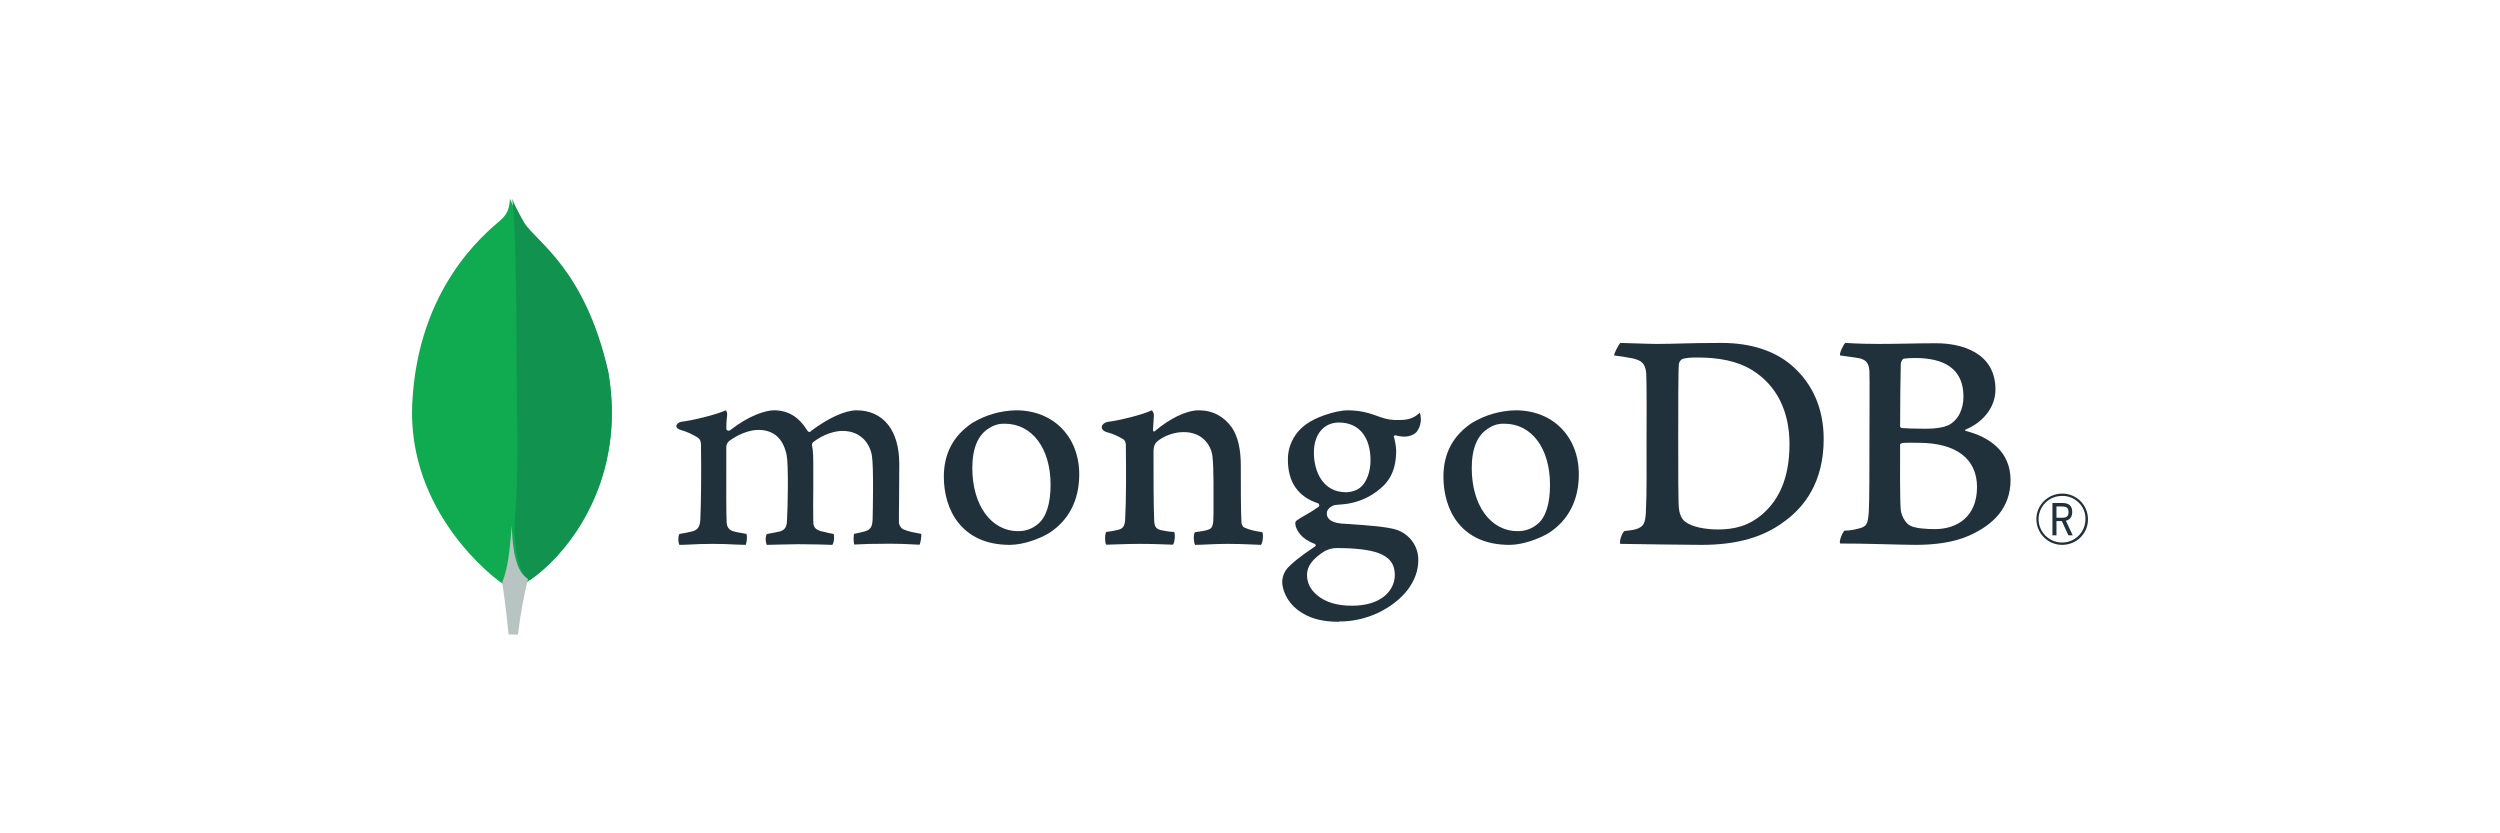 <?xml version="1.0" encoding="UTF-8" standalone="no"?><!DOCTYPE svg PUBLIC "-//W3C//DTD SVG 1.1//EN" "http://www.w3.org/Graphics/SVG/1.1/DTD/svg11.dtd">
<svg width="100%" height="100%" viewBox="0 0 450 150" version="1.1"
    xmlns="http://www.w3.org/2000/svg"
    xmlns:xlink="http://www.w3.org/1999/xlink" xml:space="preserve" style="fill-rule:evenodd;clip-rule:evenodd;stroke-linejoin:round;stroke-miterlimit:2;">
    <rect id="MongoDBIcon" x="0" y="0" width="450" height="150" style="fill:none;"/>
    <g>
        <path d="M109.498,67.187c-4.223,-18.341 -13.031,-23.228 -15.264,-26.667c-0.935,-1.538 -1.749,-3.107 -2.443,-4.736c-0.121,1.629 -0.332,2.655 -1.75,3.891c-2.835,2.474 -14.811,12.097 -15.837,32.942c-0.935,19.427 14.51,31.403 16.561,32.64c1.569,0.754 3.469,0 4.404,-0.694c7.452,-5.038 17.618,-18.432 14.329,-37.376" style="fill:#10aa50;fill-rule:nonzero;"/>
        <path d="M92.123,94.608c-0.392,4.766 -0.694,7.542 -1.72,10.257c0,0 0.694,4.555 1.147,9.351l1.689,0c0.392,-3.379 0.995,-6.757 1.81,-10.075c-2.142,-0.996 -2.836,-5.34 -2.926,-9.533Z" style="fill:#b8c4c2;fill-rule:nonzero;"/>
        <path d="M95.381,104.412c-2.082,-0.965 -2.685,-5.46 -2.776,-9.653c0.513,-6.938 0.664,-13.877 0.453,-20.845c-0.121,-3.62 0.06,-33.726 -0.905,-38.13c0.664,1.478 1.418,2.926 2.232,4.344c2.232,3.469 10.95,8.356 15.113,26.787c3.258,18.975 -6.757,32.399 -14.117,37.497Z" style="fill:#12924f;fill-rule:nonzero;"/>
        <path d="M371.19,98.077c-2.564,0 -4.616,-2.051 -4.646,-4.615c0,-2.534 2.052,-4.586 4.616,-4.616c2.534,-0.03 4.645,1.991 4.675,4.555c0.031,1.237 -0.452,2.414 -1.327,3.319c-0.875,0.874 -2.081,1.357 -3.318,1.357Zm0,-8.808c-1.72,-0.031 -3.258,0.995 -3.922,2.564c-0.663,1.568 -0.301,3.378 0.905,4.585c1.207,1.207 3.017,1.569 4.586,0.935c1.598,-0.664 2.624,-2.172 2.624,-3.891c0.03,-1.116 -0.392,-2.202 -1.207,-2.987c-0.784,-0.784 -1.87,-1.237 -2.986,-1.206Zm1.116,7.089l-1.176,-2.564l-0.966,0l0,2.564l-0.724,0l0,-5.822l1.75,0c1.267,0 1.81,0.543 1.81,1.629c0,0.844 -0.392,1.387 -1.146,1.568l1.236,2.625l-0.784,0Zm-2.142,-3.168l1.026,0c0.814,0 1.146,-0.271 1.146,-1.025c0,-0.724 -0.301,-0.996 -1.237,-0.996l-0.935,0l0,2.021Z" style="fill:#21313c;fill-rule:nonzero;"/>
        <path d="M303.346,93.914c1.237,0.966 3.711,1.388 5.883,1.388c2.805,0 5.55,-0.543 8.235,-2.956c2.745,-2.504 4.646,-6.305 4.646,-12.399c0,-5.822 -2.233,-10.588 -6.788,-13.363c-2.594,-1.599 -5.943,-2.233 -9.744,-2.233c-1.086,0 -2.232,0.031 -2.865,0.332c-0.272,0.211 -0.453,0.513 -0.513,0.815c-0.121,1.055 -0.121,8.989 -0.121,13.665c0,4.796 0,11.493 0.121,12.308c0.06,0.724 0.392,1.93 1.146,2.443m-11.674,-32.187c0.995,0 4.766,0.181 6.546,0.181c3.288,0 5.55,-0.181 11.704,-0.181c5.159,0 9.473,1.388 12.58,4.042c3.77,3.258 5.761,7.783 5.761,13.273c0,7.813 -3.559,12.308 -7.149,14.872c-3.56,2.655 -8.205,4.163 -14.812,4.163c-3.499,0 -9.532,-0.121 -14.57,-0.181l-0.09,0c-0.242,-0.452 0.422,-2.262 0.814,-2.323c1.388,-0.151 1.75,-0.211 2.383,-0.452c1.056,-0.453 1.297,-0.996 1.418,-2.896c0.181,-3.59 0.121,-7.873 0.121,-12.73c0,-3.469 0.06,-10.227 -0.061,-12.368c-0.181,-1.81 -0.935,-2.263 -2.473,-2.625c-1.086,-0.211 -2.172,-0.392 -3.288,-0.513c-0.091,-0.331 0.784,-1.9 1.086,-2.262" style="fill:#21313c;fill-rule:nonzero;"/>
        <path d="M342.653,64.563c-0.211,0.06 -0.513,0.633 -0.513,0.935c-0.06,2.081 -0.121,7.511 -0.121,11.252c0.03,0.15 0.151,0.271 0.302,0.301c0.754,0.061 2.624,0.121 4.193,0.121c2.202,0 3.469,-0.302 4.193,-0.634c1.84,-0.935 2.715,-2.956 2.715,-5.158c0,-5.038 -3.499,-6.938 -8.688,-6.938c-0.694,0 -1.388,0.03 -2.081,0.121m13.212,23.107c0,-5.068 -3.74,-7.964 -10.528,-7.964c-0.301,0 -2.473,-0.06 -2.986,0.06c-0.151,0.061 -0.332,0.151 -0.332,0.272c0,3.65 -0.06,9.472 0.121,11.795c0.121,0.965 0.814,2.353 1.689,2.775c0.905,0.513 3.017,0.633 4.465,0.633c4.012,0 7.571,-2.262 7.571,-7.571m-23.71,-25.943c0.513,0 2.081,0.181 6.033,0.181c3.711,0 6.727,-0.121 10.347,-0.121c4.465,0 10.649,1.629 10.649,8.326c0,3.288 -2.323,5.943 -5.37,7.21c-0.151,0.06 -0.151,0.181 0,0.241c4.314,1.086 8.085,3.741 8.085,8.839c0,4.977 -3.077,8.084 -7.542,10.045c-2.745,1.207 -6.124,1.629 -9.532,1.629c-2.625,0 -9.654,-0.271 -13.545,-0.241c-0.392,-0.181 0.362,-2.021 0.724,-2.323c0.905,0 1.78,-0.151 2.624,-0.392c1.418,-0.362 1.569,-0.815 1.75,-2.896c0.121,-1.78 0.121,-8.205 0.121,-12.76c0,-6.245 0.06,-10.438 0,-12.519c-0.061,-1.629 -0.634,-2.142 -1.75,-2.444c-0.875,-0.181 -2.323,-0.332 -3.499,-0.513c-0.272,-0.301 0.603,-2.021 0.905,-2.262" style="fill:#21313c;fill-rule:nonzero;"/>
        <path d="M122.289,98.077c-0.151,-0.392 -0.211,-0.784 -0.181,-1.176c0,-0.272 0.06,-0.543 0.181,-0.785c0.754,-0.12 1.508,-0.271 2.262,-0.452c1.056,-0.272 1.448,-0.845 1.509,-2.172c0.15,-3.137 0.181,-8.99 0.12,-13.122l0,-0.121c0,-0.453 0,-1.056 -0.573,-1.478c-0.965,-0.604 -2.021,-1.086 -3.107,-1.388c-0.483,-0.151 -0.784,-0.392 -0.754,-0.694c0,-0.301 0.332,-0.663 0.965,-0.784c1.72,-0.181 6.184,-1.237 7.934,-2.051c0.181,0.241 0.271,0.513 0.241,0.814c0,0.181 -0.03,0.392 -0.06,0.573c-0.06,0.573 -0.091,1.237 -0.091,1.901c0,0.181 0.121,0.301 0.272,0.362c0.151,0.06 0.332,0 0.452,-0.091c3.349,-2.624 6.335,-3.559 7.874,-3.559c2.534,0 4.494,1.206 6.003,3.68c0.09,0.121 0.211,0.211 0.362,0.211c0.12,0 0.241,-0.06 0.301,-0.181c3.077,-2.323 6.124,-3.71 8.175,-3.71c4.797,0 7.693,3.589 7.693,9.623c0,1.719 -0.03,3.921 -0.03,5.973c-0.03,1.81 -0.03,3.499 -0.03,4.645c0,0.302 0.362,1.086 0.935,1.237c0.724,0.332 1.719,0.513 3.016,0.754l0.061,0c0.09,0.332 -0.121,1.689 -0.302,1.961c-0.332,0 -0.784,-0.03 -1.327,-0.06c-0.996,-0.061 -2.383,-0.121 -3.952,-0.121c-3.228,0 -4.887,0.06 -6.486,0.151c-0.121,-0.392 -0.151,-1.659 0,-1.931c0.634,-0.121 1.297,-0.271 1.961,-0.452c0.995,-0.332 1.297,-0.785 1.357,-2.142c0.031,-0.965 0.212,-9.412 -0.12,-11.403c-0.302,-2.081 -1.871,-4.525 -5.309,-4.525c-1.267,0 -3.319,0.513 -5.28,2.021c-0.12,0.121 -0.211,0.302 -0.211,0.483l0,0.03c0.242,1.086 0.242,2.353 0.242,4.284l0,3.378c-0.031,2.323 -0.031,4.525 0,6.215c0,1.116 0.693,1.387 1.236,1.598c0.302,0.091 0.543,0.121 0.785,0.181c0.452,0.121 0.935,0.242 1.659,0.362c0.09,0.483 0.09,0.966 -0.03,1.448c-0.03,0.181 -0.121,0.362 -0.211,0.513c-1.78,-0.06 -3.62,-0.121 -6.245,-0.121c-0.784,0 -2.111,0.031 -3.258,0.061c-0.935,0.03 -1.81,0.06 -2.323,0.06c-0.12,-0.332 -0.181,-0.664 -0.181,-1.026c0,-0.331 0.061,-0.663 0.212,-0.935l0.693,-0.12c0.634,-0.121 1.147,-0.212 1.66,-0.332c0.874,-0.302 1.206,-0.754 1.267,-1.87c0.15,-2.595 0.301,-10.046 -0.061,-11.886c-0.633,-3.017 -2.353,-4.525 -5.098,-4.525c-1.599,0 -3.62,0.784 -5.279,2.021c-0.332,0.302 -0.513,0.754 -0.483,1.177l0,3.077c0,3.74 -0.03,8.416 0.061,10.437c0.06,0.604 0.271,1.358 1.448,1.599c0.241,0.09 0.693,0.151 1.206,0.241c0.302,0.061 0.604,0.121 0.935,0.181c0.121,0.634 0.061,1.328 -0.15,1.961c-0.513,0 -1.147,-0.03 -1.871,-0.06c-1.086,-0.061 -2.473,-0.121 -4.042,-0.121c-1.84,0 -3.107,0.06 -4.133,0.121c-0.694,0.03 -1.297,0.06 -1.9,0.06" style="fill:#21313c;fill-rule:nonzero;"/>
        <path d="M180.841,76.267c-0.965,-0.03 -1.93,0.241 -2.775,0.784c-2.021,1.207 -3.047,3.62 -3.047,7.21c0,6.667 3.379,11.342 8.236,11.342c1.297,0.031 2.564,-0.422 3.559,-1.266c1.478,-1.177 2.293,-3.651 2.293,-7.059c0,-6.577 -3.318,-11.011 -8.266,-11.011m0.936,21.81c-8.749,0 -11.886,-6.365 -11.886,-12.278c0,-4.162 1.72,-7.39 5.098,-9.653c2.383,-1.448 5.098,-2.232 7.904,-2.292c6.697,0 11.372,4.736 11.372,11.523c0,4.646 -1.87,8.266 -5.399,10.558c-1.69,1.026 -4.646,2.142 -7.089,2.142" style="fill:#21313c;fill-rule:nonzero;"/>
        <path d="M270.767,76.267c-0.996,-0.03 -1.961,0.241 -2.776,0.784c-2.051,1.207 -3.077,3.62 -3.077,7.21c0,6.667 3.379,11.342 8.236,11.342c1.327,0.031 2.594,-0.422 3.59,-1.266c1.478,-1.177 2.262,-3.651 2.262,-7.059c0,-6.577 -3.288,-11.011 -8.235,-11.011m0.935,21.81c-8.779,0 -11.886,-6.365 -11.886,-12.278c0,-4.162 1.72,-7.39 5.098,-9.653c2.384,-1.448 5.099,-2.232 7.904,-2.292c6.697,0 11.373,4.736 11.373,11.523c0,4.646 -1.871,8.266 -5.4,10.558c-1.72,1.026 -4.646,2.142 -7.089,2.142" style="fill:#21313c;fill-rule:nonzero;"/>
        <path d="M240.993,76.056c-2.715,0 -4.495,2.142 -4.495,5.4c0,3.258 1.508,7.149 5.792,7.149c0.754,0 2.081,-0.302 2.745,-1.026c0.995,-0.905 1.659,-2.745 1.659,-4.706c0,-4.253 -2.112,-6.817 -5.671,-6.817m-0.362,22.594c-0.784,0 -1.539,0.181 -2.202,0.543c-2.172,1.358 -3.198,2.715 -3.198,4.284c0,1.448 0.603,2.624 1.84,3.68c1.539,1.267 3.59,1.87 6.275,1.87c5.339,0 7.692,-2.805 7.692,-5.55c0,-1.931 -0.965,-3.228 -3.016,-3.952c-1.569,-0.573 -4.194,-0.875 -7.391,-0.875m0.362,13.273c-3.198,0 -5.49,-0.663 -7.451,-2.141c-1.901,-1.448 -2.775,-3.59 -2.775,-5.068c0.03,-0.935 0.392,-1.871 1.055,-2.564c0.543,-0.604 1.84,-1.78 4.827,-3.771c0.09,-0.03 0.151,-0.121 0.151,-0.242c0,-0.09 -0.091,-0.211 -0.181,-0.241c-2.474,-0.905 -3.198,-2.413 -3.439,-3.228l0,-0.12c-0.091,-0.332 -0.151,-0.634 0.301,-0.935c0.332,-0.242 0.875,-0.574 1.479,-0.905c0.814,-0.453 1.629,-0.966 2.383,-1.509c0.06,-0.09 0.12,-0.211 0.09,-0.332c-0.03,-0.12 -0.09,-0.211 -0.211,-0.271c-3.62,-1.177 -5.43,-3.831 -5.43,-7.843c-0.03,-2.534 1.207,-4.948 3.349,-6.426c1.448,-1.116 5.098,-2.473 7.481,-2.473l0.151,0c2.413,0.06 3.801,0.543 5.701,1.236c1.086,0.393 2.232,0.574 3.379,0.513c2.021,0 2.896,-0.603 3.68,-1.327c0.121,0.302 0.181,0.664 0.181,0.995c0.06,0.845 -0.181,1.66 -0.664,2.353c-0.392,0.574 -1.387,0.966 -2.262,0.966l-0.272,0c-0.482,-0.03 -0.935,-0.121 -1.387,-0.242l-0.242,0.091c-0.06,0.09 -0.03,0.211 0.031,0.362c0.03,0.03 0.03,0.06 0.03,0.09c0.181,0.724 0.301,1.448 0.332,2.203c0,4.193 -1.69,6.033 -3.53,7.39c-1.75,1.297 -3.861,2.112 -6.093,2.293c-0.031,0 -0.272,0.03 -0.694,0.06c-0.272,0.03 -0.634,0.061 -0.694,0.061l-0.06,0c-0.393,0.12 -1.418,0.603 -1.418,1.508c0,0.724 0.452,1.659 2.715,1.84l1.448,0.091c2.956,0.211 6.666,0.452 8.416,1.025c2.383,0.815 3.952,3.047 3.891,5.49c0,3.771 -2.745,7.331 -7.33,9.503c-2.172,0.995 -4.555,1.538 -6.938,1.508" style="fill:#21313c;fill-rule:nonzero;"/>
        <path d="M227.207,95.784c-1.297,-0.181 -2.233,-0.362 -3.319,-0.874c-0.241,-0.211 -0.362,-0.483 -0.422,-0.815c-0.121,-1.749 -0.121,-6.908 -0.121,-10.286c0,-2.746 -0.452,-5.159 -1.628,-6.878c-1.388,-1.931 -3.379,-3.077 -5.943,-3.077c-2.263,0 -5.279,1.538 -7.783,3.65c-0.06,0.06 -0.453,0.422 -0.453,-0.151c0.031,-0.543 0.121,-1.689 0.151,-2.413c0.061,-0.392 -0.09,-0.815 -0.362,-1.086c-1.629,0.814 -6.214,1.9 -7.933,2.081c-1.237,0.241 -1.539,1.418 -0.212,1.84c1.056,0.272 2.082,0.724 3.017,1.297c0.513,0.393 0.453,0.966 0.453,1.418c0.06,3.862 0.06,9.744 -0.121,12.942c-0.06,1.267 -0.392,1.719 -1.327,1.96l0.09,-0.03c-0.724,0.181 -1.448,0.302 -2.172,0.392c-0.271,0.302 -0.271,1.961 0,2.293c0.603,0 3.56,-0.151 6.003,-0.151c3.379,0 5.128,0.151 6.003,0.151c0.332,-0.392 0.453,-1.931 0.211,-2.293c-0.784,-0.03 -1.598,-0.151 -2.383,-0.332c-0.935,-0.241 -1.146,-0.693 -1.206,-1.719c-0.121,-2.685 -0.121,-8.416 -0.121,-12.308c0,-1.086 0.271,-1.599 0.633,-1.9c1.177,-1.026 3.077,-1.72 4.767,-1.72c1.629,0 2.745,0.513 3.559,1.207c0.935,0.814 1.539,1.991 1.659,3.228c0.242,2.172 0.181,6.546 0.181,10.317c0,2.051 -0.181,2.564 -0.935,2.805c-0.362,0.151 -1.297,0.332 -2.383,0.452c-0.362,0.332 -0.241,1.931 0,2.293c1.508,0 3.258,-0.181 5.822,-0.181c3.198,0 5.219,0.181 6.033,0.181c0.362,-0.422 0.483,-1.9 0.242,-2.293" style="fill:#21313c;fill-rule:nonzero;"/>
    </g>
</svg>